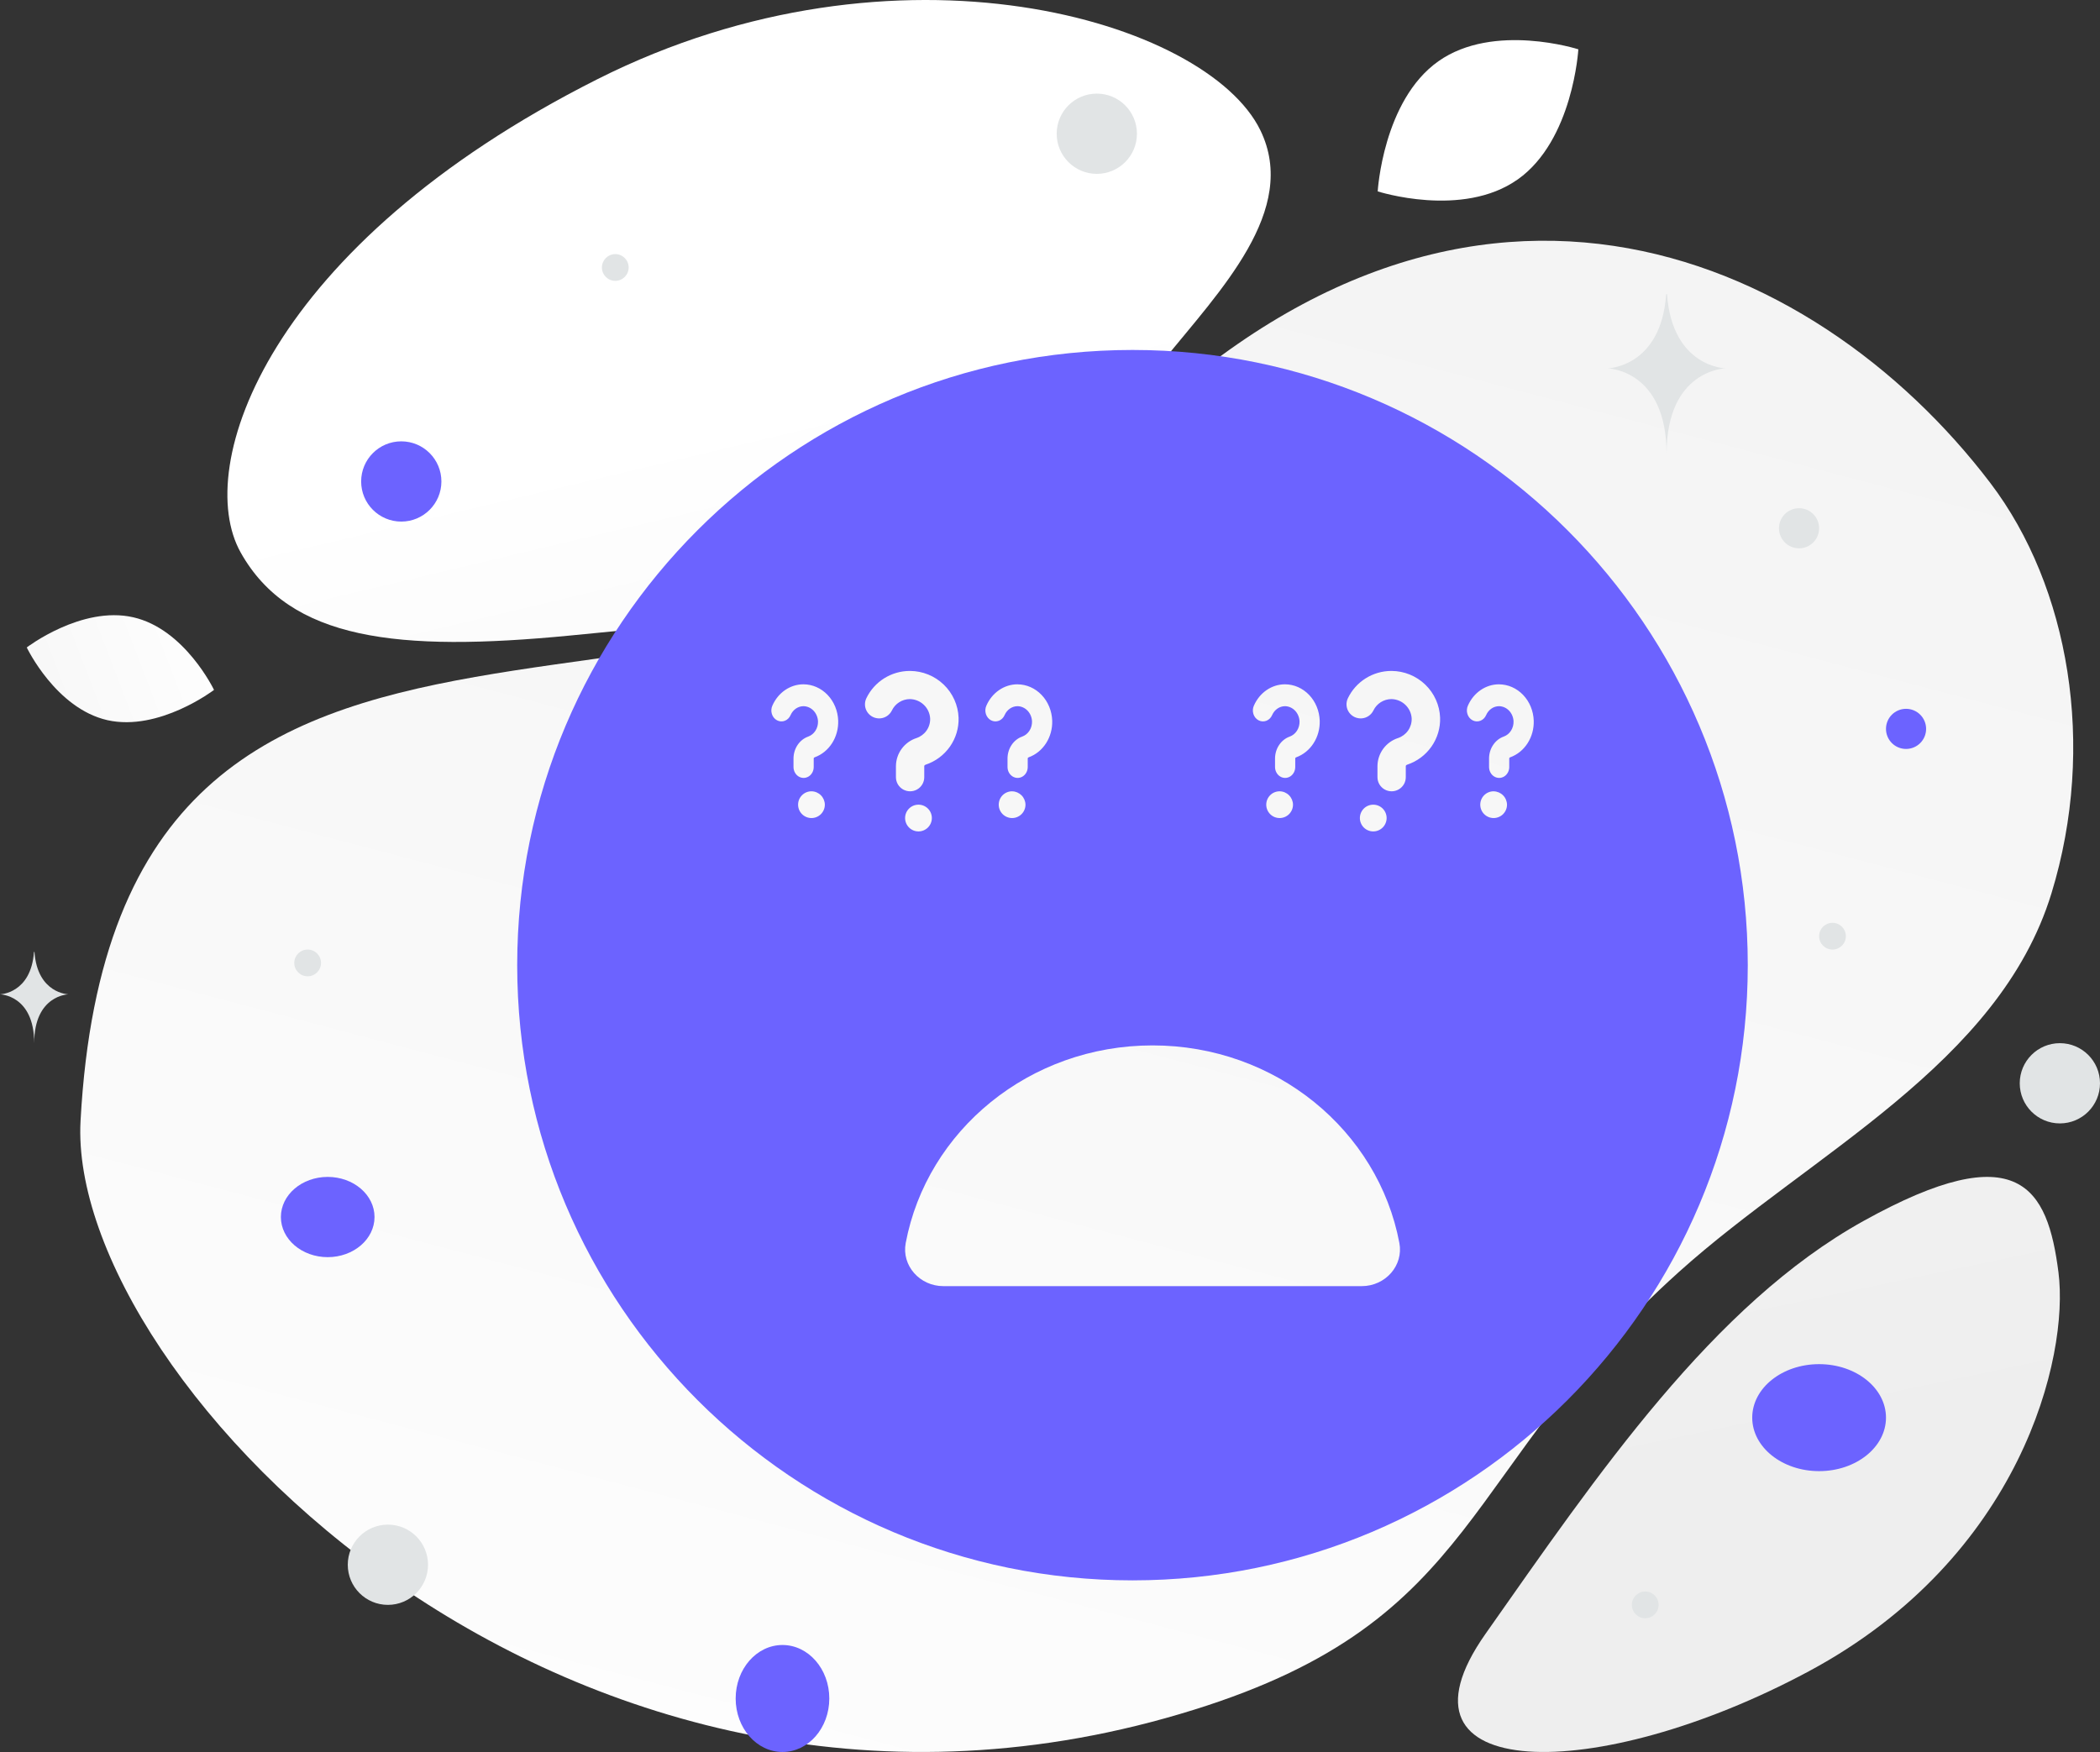 <?xml version="1.0" encoding="UTF-8"?>
<svg width="157px" height="131px" viewBox="0 0 157 131" version="1.1" xmlns="http://www.w3.org/2000/svg" xmlns:xlink="http://www.w3.org/1999/xlink">
    <rect x="0" y="0" width="157" height="131" fill="#333333" stroke="none"/>
    <title>CD7C2F02-2A60-46AF-A29C-ACA86029A8DC</title>
    <defs>
        <linearGradient x1="30.7%" y1="113.716%" x2="78.105%" y2="-48.441%" id="linearGradient-1">
            <stop stop-color="#FFFFFF" offset="0%"></stop>
            <stop stop-color="#EEEEEE" offset="100%"></stop>
        </linearGradient>
        <linearGradient x1="33.123%" y1="73.415%" x2="75.128%" y2="189.618%" id="linearGradient-2">
            <stop stop-color="#FFFFFF" offset="0%"></stop>
            <stop stop-color="#EEEEEE" offset="100%"></stop>
        </linearGradient>
        <linearGradient x1="27.003%" y1="-230.155%" x2="88.276%" y2="44.921%" id="linearGradient-3">
            <stop stop-color="#FFFFFF" offset="0%"></stop>
            <stop stop-color="#EEEEEE" offset="100%"></stop>
        </linearGradient>
        <linearGradient x1="146.691%" y1="173.19%" x2="-94.991%" y2="235.659%" id="linearGradient-4">
            <stop stop-color="#FFFFFF" offset="0%"></stop>
            <stop stop-color="#EEEEEE" offset="100%"></stop>
        </linearGradient>
        <linearGradient x1="-37.033%" y1="638.11%" x2="180.255%" y2="826.504%" id="linearGradient-5">
            <stop stop-color="#FFFFFF" offset="0%"></stop>
            <stop stop-color="#EEEEEE" offset="100%"></stop>
        </linearGradient>
        <linearGradient x1="-28.741%" y1="460.93%" x2="167.904%" y2="765.286%" id="linearGradient-6">
            <stop stop-color="#FFFFFF" offset="0%"></stop>
            <stop stop-color="#EEEEEE" offset="100%"></stop>
        </linearGradient>
    </defs>
    <g id="Vocabulary-Explorer" stroke="none" stroke-width="1" fill="none" fill-rule="evenodd">
        <g id="Type" transform="translate(-817, -715)">
            <g id="Group-3" transform="translate(727, 712)">
                <g id="Compulsions" transform="translate(90, 3)">
                    <g id="COMP-BG" fill-rule="nonzero">
                        <path d="M6.022,83.808 C4.967,103.117 42.729,142.38 89.27,127.839 C110.925,121.088 109.085,109.869 125.544,95.084 C135.353,86.272 149.45,79.605 153.371,66.796 C156.759,55.741 154.681,43.856 148.809,36.124 C135.592,18.74 108.94,6.835 82.675,34.228 C56.409,61.62 8.724,34.018 6.022,83.808 Z" id="Path" fill="url(#linearGradient-1)"></path>
                        <path d="M17.989,41.304 C21.664,47.867 29.717,48.77 42.615,47.521 C52.314,46.581 61.159,45.855 70.861,40.563 C77.057,37.132 82.523,32.521 86.951,26.991 C91.207,21.725 97.135,15.713 94.226,9.738 C90.228,1.534 67.112,-5.379 44.663,5.922 C20.007,18.342 14.394,34.877 17.989,41.304 Z" id="Path" fill="url(#linearGradient-2)"></path>
                        <path d="M111.049,122.181 C119.453,110.229 128.057,97.543 139.326,91.291 C150.949,84.838 153.09,88.816 153.895,95.139 C154.7,101.461 151.11,116.441 135.238,124.962 C119.367,133.483 103.191,133.362 111.049,122.181 Z" id="Path" fill="url(#linearGradient-3)"></path>
                        <path d="M8.032,53.849 C11.898,54.714 16,51.586 16,51.586 C16,51.586 13.819,47.027 9.954,46.154 C6.088,45.28 2,48.411 2,48.411 C2,48.411 4.169,52.97 8.032,53.849 Z" id="Path" fill="url(#linearGradient-4)"></path>
                        <path d="M113.466,13.416 C109.327,16.349 103,14.31 103,14.31 C103,14.31 103.392,7.51 107.534,4.582 C111.676,1.654 118,3.687 118,3.687 C118,3.687 117.608,10.488 113.466,13.419 L113.466,13.416 Z" id="Path" fill="url(#linearGradient-5)"></path>
                        <path d="M44.608,30.467 C40.257,34.841 32.118,33.919 32.118,33.919 C32.118,33.919 31.041,25.905 35.397,21.534 C39.754,17.164 47.882,18.08 47.882,18.08 C47.882,18.08 48.959,26.094 44.608,30.467 Z" id="Path" fill="url(#linearGradient-6)"></path>
                        <ellipse id="Oval" fill="#6C63FF" cx="24.5" cy="91" rx="3.5" ry="3"></ellipse>
                        <ellipse id="Oval" fill="#6C63FF" cx="58.5" cy="127" rx="3.5" ry="4"></ellipse>
                        <ellipse id="Oval" fill="#6C63FF" cx="136" cy="106" rx="5" ry="4"></ellipse>
                        <circle id="Oval" fill="#6C63FF" cx="142.5" cy="54.5" r="1.5"></circle>
                        <circle id="Oval" fill="#6C63FF" cx="30" cy="36" r="3"></circle>
                        <circle id="Oval" fill="#E1E4E5" cx="29" cy="117" r="3"></circle>
                        <circle id="Oval" fill="#E1E4E5" cx="154" cy="81" r="3"></circle>
                        <circle id="Oval" fill="#E1E4E5" cx="123" cy="120" r="1"></circle>
                        <circle id="Oval" fill="#E1E4E5" cx="46" cy="20" r="1"></circle>
                        <circle id="Oval" fill="#E1E4E5" cx="137" cy="70" r="1"></circle>
                        <circle id="Oval" fill="#E1E4E5" cx="134.5" cy="39.5" r="1.5"></circle>
                        <circle id="Oval" fill="#E1E4E5" cx="23" cy="72" r="1"></circle>
                        <circle id="Oval" fill="#E1E4E5" cx="82" cy="10" r="3"></circle>
                        <path d="M2.577,71.178 L2.54,71.178 C2.319,74.299 0,74.347 0,74.347 C0,74.347 2.557,74.396 2.557,78 C2.557,74.396 5.115,74.347 5.115,74.347 C5.115,74.347 2.796,74.299 2.577,71.178 Z M124.63,22 L124.565,22 C124.187,27.461 120.192,27.543 120.192,27.543 C120.192,27.543 124.596,27.631 124.596,33.939 C124.596,27.631 129,27.543 129,27.543 C129,27.543 125.022,27.461 124.63,22 L124.63,22 Z" id="Shape" fill="#E1E4E5"></path>
                    </g>
                    <path d="M114.207,55.571 C113.891,56.064 113.436,56.434 112.91,56.624 L112.91,56.624 C112.91,56.624 112.835,56.653 112.835,56.701 L112.835,57.349 C112.835,57.641 112.691,57.911 112.458,58.057 C112.224,58.203 111.936,58.203 111.702,58.057 C111.468,57.911 111.325,57.641 111.325,57.349 L111.325,56.699 C111.328,56.338 111.436,55.986 111.634,55.695 C111.831,55.403 112.108,55.186 112.426,55.074 C112.645,54.994 112.834,54.84 112.966,54.634 C113.097,54.429 113.164,54.183 113.156,53.933 C113.142,53.631 113.021,53.345 112.82,53.136 C112.618,52.926 112.35,52.807 112.07,52.803 C111.869,52.804 111.672,52.866 111.502,52.983 C111.332,53.1 111.196,53.266 111.109,53.463 C111.025,53.663 110.87,53.817 110.679,53.892 C110.488,53.967 110.277,53.955 110.094,53.86 C109.911,53.764 109.771,53.593 109.707,53.385 C109.641,53.177 109.657,52.949 109.748,52.753 C109.956,52.28 110.283,51.881 110.691,51.601 C111.099,51.32 111.572,51.17 112.055,51.167 L112.07,51.167 L112.07,51.169 C112.743,51.171 113.389,51.456 113.873,51.963 C114.357,52.469 114.64,53.159 114.665,53.887 C114.684,54.487 114.523,55.078 114.207,55.571 L114.207,55.571 Z M112.374,60.874 C112.186,61.061 111.932,61.167 111.666,61.167 C111.401,61.167 111.147,61.061 110.959,60.874 C110.772,60.686 110.667,60.432 110.667,60.167 C110.667,59.901 110.772,59.647 110.959,59.459 C111.147,59.272 111.401,59.167 111.666,59.167 L111.666,59.167 L111.672,59.169 C111.934,59.174 112.185,59.281 112.371,59.467 C112.557,59.653 112.662,59.904 112.667,60.167 C112.667,60.432 112.561,60.686 112.374,60.874 L112.374,60.874 Z M107.02,55.824 C106.577,56.457 105.94,56.931 105.205,57.176 C105.205,57.176 105.099,57.213 105.099,57.276 L105.099,58.115 C105.099,58.491 104.897,58.838 104.569,59.026 C104.242,59.214 103.839,59.214 103.511,59.026 C103.184,58.838 102.982,58.491 102.982,58.115 L102.982,57.276 C102.987,56.81 103.139,56.358 103.415,55.983 C103.692,55.608 104.08,55.328 104.525,55.184 C104.829,55.08 105.091,54.883 105.274,54.621 C105.456,54.358 105.55,54.045 105.54,53.726 C105.52,53.337 105.351,52.971 105.068,52.701 C104.786,52.431 104.411,52.278 104.019,52.272 C103.738,52.275 103.464,52.356 103.227,52.506 C102.99,52.656 102.801,52.869 102.68,53.121 C102.516,53.46 102.182,53.686 101.805,53.714 C101.428,53.742 101.064,53.568 100.851,53.257 C100.638,52.947 100.607,52.547 100.771,52.208 C101.063,51.599 101.523,51.084 102.096,50.723 C102.67,50.362 103.334,50.169 104.013,50.167 L104.034,50.167 C104.977,50.172 105.88,50.539 106.556,51.19 C107.233,51.842 107.63,52.728 107.665,53.664 C107.689,54.434 107.463,55.192 107.02,55.824 L107.02,55.824 Z M103.374,61.874 C103.186,62.061 102.932,62.167 102.667,62.167 C102.402,62.167 102.147,62.061 101.959,61.874 C101.772,61.686 101.667,61.432 101.667,61.167 C101.667,60.901 101.772,60.647 101.959,60.46 C102.147,60.272 102.402,60.167 102.667,60.167 C102.932,60.167 103.186,60.272 103.374,60.46 C103.561,60.647 103.667,60.901 103.667,61.167 C103.667,61.432 103.561,61.686 103.374,61.874 L103.374,61.874 Z M101.804,96.167 L70.529,96.167 C68.752,96.167 67.396,94.622 67.713,92.942 C69.296,84.539 76.955,78.167 86.166,78.167 C95.377,78.167 103.037,84.539 104.62,92.942 L104.62,92.942 C104.937,94.622 103.582,96.167 101.804,96.167 L101.804,96.167 Z M67.96,60.46 C68.147,60.272 68.402,60.167 68.667,60.167 C68.932,60.167 69.186,60.272 69.374,60.46 C69.561,60.647 69.667,60.901 69.667,61.167 C69.667,61.432 69.561,61.686 69.374,61.874 C69.186,62.061 68.932,62.167 68.667,62.167 C68.402,62.167 68.147,62.061 67.96,61.874 C67.772,61.686 67.667,61.432 67.667,61.167 C67.667,60.901 67.772,60.647 67.96,60.46 L67.96,60.46 Z M66.68,53.121 C66.516,53.46 66.182,53.686 65.805,53.714 C65.428,53.742 65.064,53.568 64.851,53.257 C64.638,52.947 64.607,52.547 64.771,52.208 C65.064,51.599 65.523,51.084 66.096,50.723 C66.67,50.362 67.334,50.169 68.013,50.167 L68.035,50.167 C68.976,50.172 69.88,50.539 70.556,51.19 C71.233,51.842 71.63,52.728 71.665,53.664 L71.665,53.664 C71.689,54.434 71.463,55.192 71.02,55.824 C70.576,56.457 69.94,56.931 69.205,57.176 C69.205,57.176 69.099,57.213 69.099,57.276 L69.099,58.115 C69.099,58.491 68.897,58.838 68.57,59.026 C68.242,59.214 67.839,59.214 67.511,59.026 C67.184,58.838 66.982,58.491 66.982,58.115 L66.982,57.276 C66.987,56.81 67.138,56.358 67.415,55.983 C67.692,55.608 68.08,55.328 68.525,55.184 C68.829,55.08 69.091,54.883 69.274,54.621 C69.457,54.358 69.55,54.045 69.54,53.726 C69.52,53.337 69.351,52.971 69.068,52.701 C68.786,52.431 68.411,52.278 68.019,52.272 C67.738,52.275 67.464,52.356 67.227,52.506 C66.99,52.656 66.801,52.869 66.68,53.121 L66.68,53.121 Z M62.207,55.57 C61.891,56.064 61.436,56.433 60.91,56.624 L60.91,56.624 C60.91,56.624 60.835,56.653 60.835,56.701 L60.835,57.348 C60.835,57.641 60.691,57.911 60.458,58.057 C60.224,58.203 59.936,58.203 59.702,58.057 C59.468,57.911 59.324,57.641 59.324,57.348 L59.324,56.701 C59.328,56.339 59.436,55.988 59.634,55.696 C59.831,55.404 60.108,55.187 60.426,55.075 C60.645,54.995 60.834,54.841 60.966,54.635 C61.097,54.43 61.164,54.184 61.156,53.934 C61.141,53.631 61.021,53.346 60.819,53.136 C60.618,52.926 60.35,52.807 60.07,52.803 C59.869,52.804 59.672,52.866 59.502,52.983 C59.332,53.1 59.196,53.266 59.109,53.463 C59.025,53.663 58.87,53.818 58.679,53.893 C58.488,53.967 58.277,53.956 58.094,53.86 C57.911,53.765 57.771,53.594 57.707,53.386 C57.641,53.177 57.657,52.949 57.748,52.753 C57.956,52.281 58.283,51.881 58.691,51.6 C59.099,51.32 59.571,51.169 60.055,51.167 L60.07,51.167 C60.743,51.169 61.389,51.454 61.873,51.961 C62.356,52.467 62.64,53.157 62.665,53.886 C62.684,54.486 62.523,55.077 62.207,55.57 L62.207,55.57 Z M61.374,60.874 C61.186,61.062 60.932,61.167 60.667,61.167 C60.402,61.167 60.147,61.062 59.96,60.874 C59.772,60.686 59.667,60.432 59.667,60.167 C59.667,59.901 59.772,59.647 59.96,59.46 C60.147,59.272 60.402,59.167 60.667,59.167 L60.672,59.167 C60.935,59.171 61.186,59.278 61.372,59.465 C61.558,59.652 61.664,59.903 61.667,60.167 C61.667,60.432 61.561,60.686 61.374,60.874 L61.374,60.874 Z M75.666,59.167 L75.672,59.169 C75.935,59.174 76.185,59.281 76.371,59.467 C76.557,59.653 76.663,59.904 76.667,60.167 C76.667,60.432 76.561,60.686 76.374,60.874 C76.186,61.061 75.932,61.167 75.667,61.167 C75.401,61.167 75.147,61.061 74.959,60.874 C74.772,60.686 74.667,60.432 74.667,60.167 C74.667,59.901 74.772,59.647 74.959,59.459 C75.147,59.272 75.401,59.167 75.667,59.167 L75.666,59.167 Z M73.748,52.753 C73.956,52.28 74.283,51.881 74.691,51.601 C75.099,51.32 75.572,51.17 76.055,51.167 L76.07,51.167 L76.07,51.169 C76.743,51.171 77.389,51.456 77.873,51.963 C78.357,52.469 78.64,53.159 78.665,53.887 C78.684,54.487 78.523,55.078 78.207,55.571 C77.891,56.064 77.436,56.434 76.91,56.624 L76.91,56.624 C76.91,56.624 76.835,56.653 76.835,56.701 L76.835,57.349 C76.835,57.641 76.691,57.911 76.458,58.057 C76.224,58.203 75.936,58.203 75.702,58.057 C75.468,57.911 75.324,57.641 75.324,57.349 L75.324,56.699 C75.328,56.338 75.436,55.986 75.634,55.695 C75.831,55.403 76.108,55.186 76.426,55.074 C76.645,54.994 76.834,54.84 76.966,54.634 C77.097,54.429 77.164,54.183 77.156,53.933 C77.142,53.631 77.021,53.345 76.82,53.136 C76.618,52.926 76.35,52.807 76.07,52.803 C75.869,52.804 75.672,52.866 75.502,52.983 C75.332,53.1 75.196,53.266 75.109,53.463 C75.025,53.663 74.87,53.817 74.679,53.892 C74.488,53.967 74.277,53.955 74.094,53.86 C73.911,53.764 73.772,53.593 73.706,53.385 C73.642,53.177 73.656,52.949 73.748,52.753 L73.748,52.753 Z M96.667,60.167 C96.667,60.432 96.561,60.686 96.374,60.874 C96.186,61.062 95.932,61.167 95.667,61.167 C95.401,61.167 95.147,61.062 94.96,60.874 C94.772,60.686 94.667,60.432 94.667,60.167 C94.667,59.901 94.772,59.647 94.96,59.46 C95.147,59.272 95.401,59.167 95.667,59.167 L95.672,59.167 C95.935,59.171 96.186,59.278 96.372,59.465 C96.558,59.652 96.664,59.903 96.667,60.167 L96.667,60.167 Z M93.748,52.753 C93.956,52.281 94.283,51.881 94.691,51.6 C95.099,51.32 95.571,51.169 96.055,51.167 L96.07,51.167 C96.743,51.169 97.389,51.454 97.873,51.961 C98.356,52.467 98.64,53.157 98.665,53.886 C98.684,54.486 98.523,55.077 98.207,55.57 C97.891,56.064 97.436,56.433 96.91,56.624 L96.91,56.624 C96.91,56.624 96.835,56.653 96.835,56.701 L96.835,57.348 C96.835,57.641 96.691,57.911 96.458,58.057 C96.224,58.203 95.936,58.203 95.702,58.057 C95.469,57.911 95.324,57.641 95.324,57.348 L95.324,56.701 C95.328,56.339 95.436,55.988 95.634,55.696 C95.831,55.404 96.108,55.187 96.426,55.075 C96.645,54.995 96.834,54.841 96.966,54.635 C97.097,54.43 97.164,54.184 97.156,53.934 C97.142,53.631 97.021,53.346 96.82,53.136 C96.618,52.926 96.35,52.807 96.07,52.803 C95.869,52.804 95.672,52.866 95.502,52.983 C95.332,53.1 95.196,53.266 95.109,53.463 C95.025,53.663 94.87,53.818 94.679,53.893 C94.488,53.967 94.277,53.956 94.094,53.86 C93.911,53.765 93.772,53.594 93.707,53.386 C93.641,53.177 93.656,52.949 93.748,52.753 L93.748,52.753 Z M84.667,26.167 C59.279,26.167 38.667,46.779 38.667,72.167 C38.667,97.554 59.279,118.167 84.667,118.167 C110.054,118.167 130.667,97.554 130.667,72.167 C130.667,46.779 110.054,26.167 84.667,26.167 L84.667,26.167 Z" id="Compulsion" fill="#6C63FF"></path>
                </g>
            </g>
        </g>
    </g>
</svg>